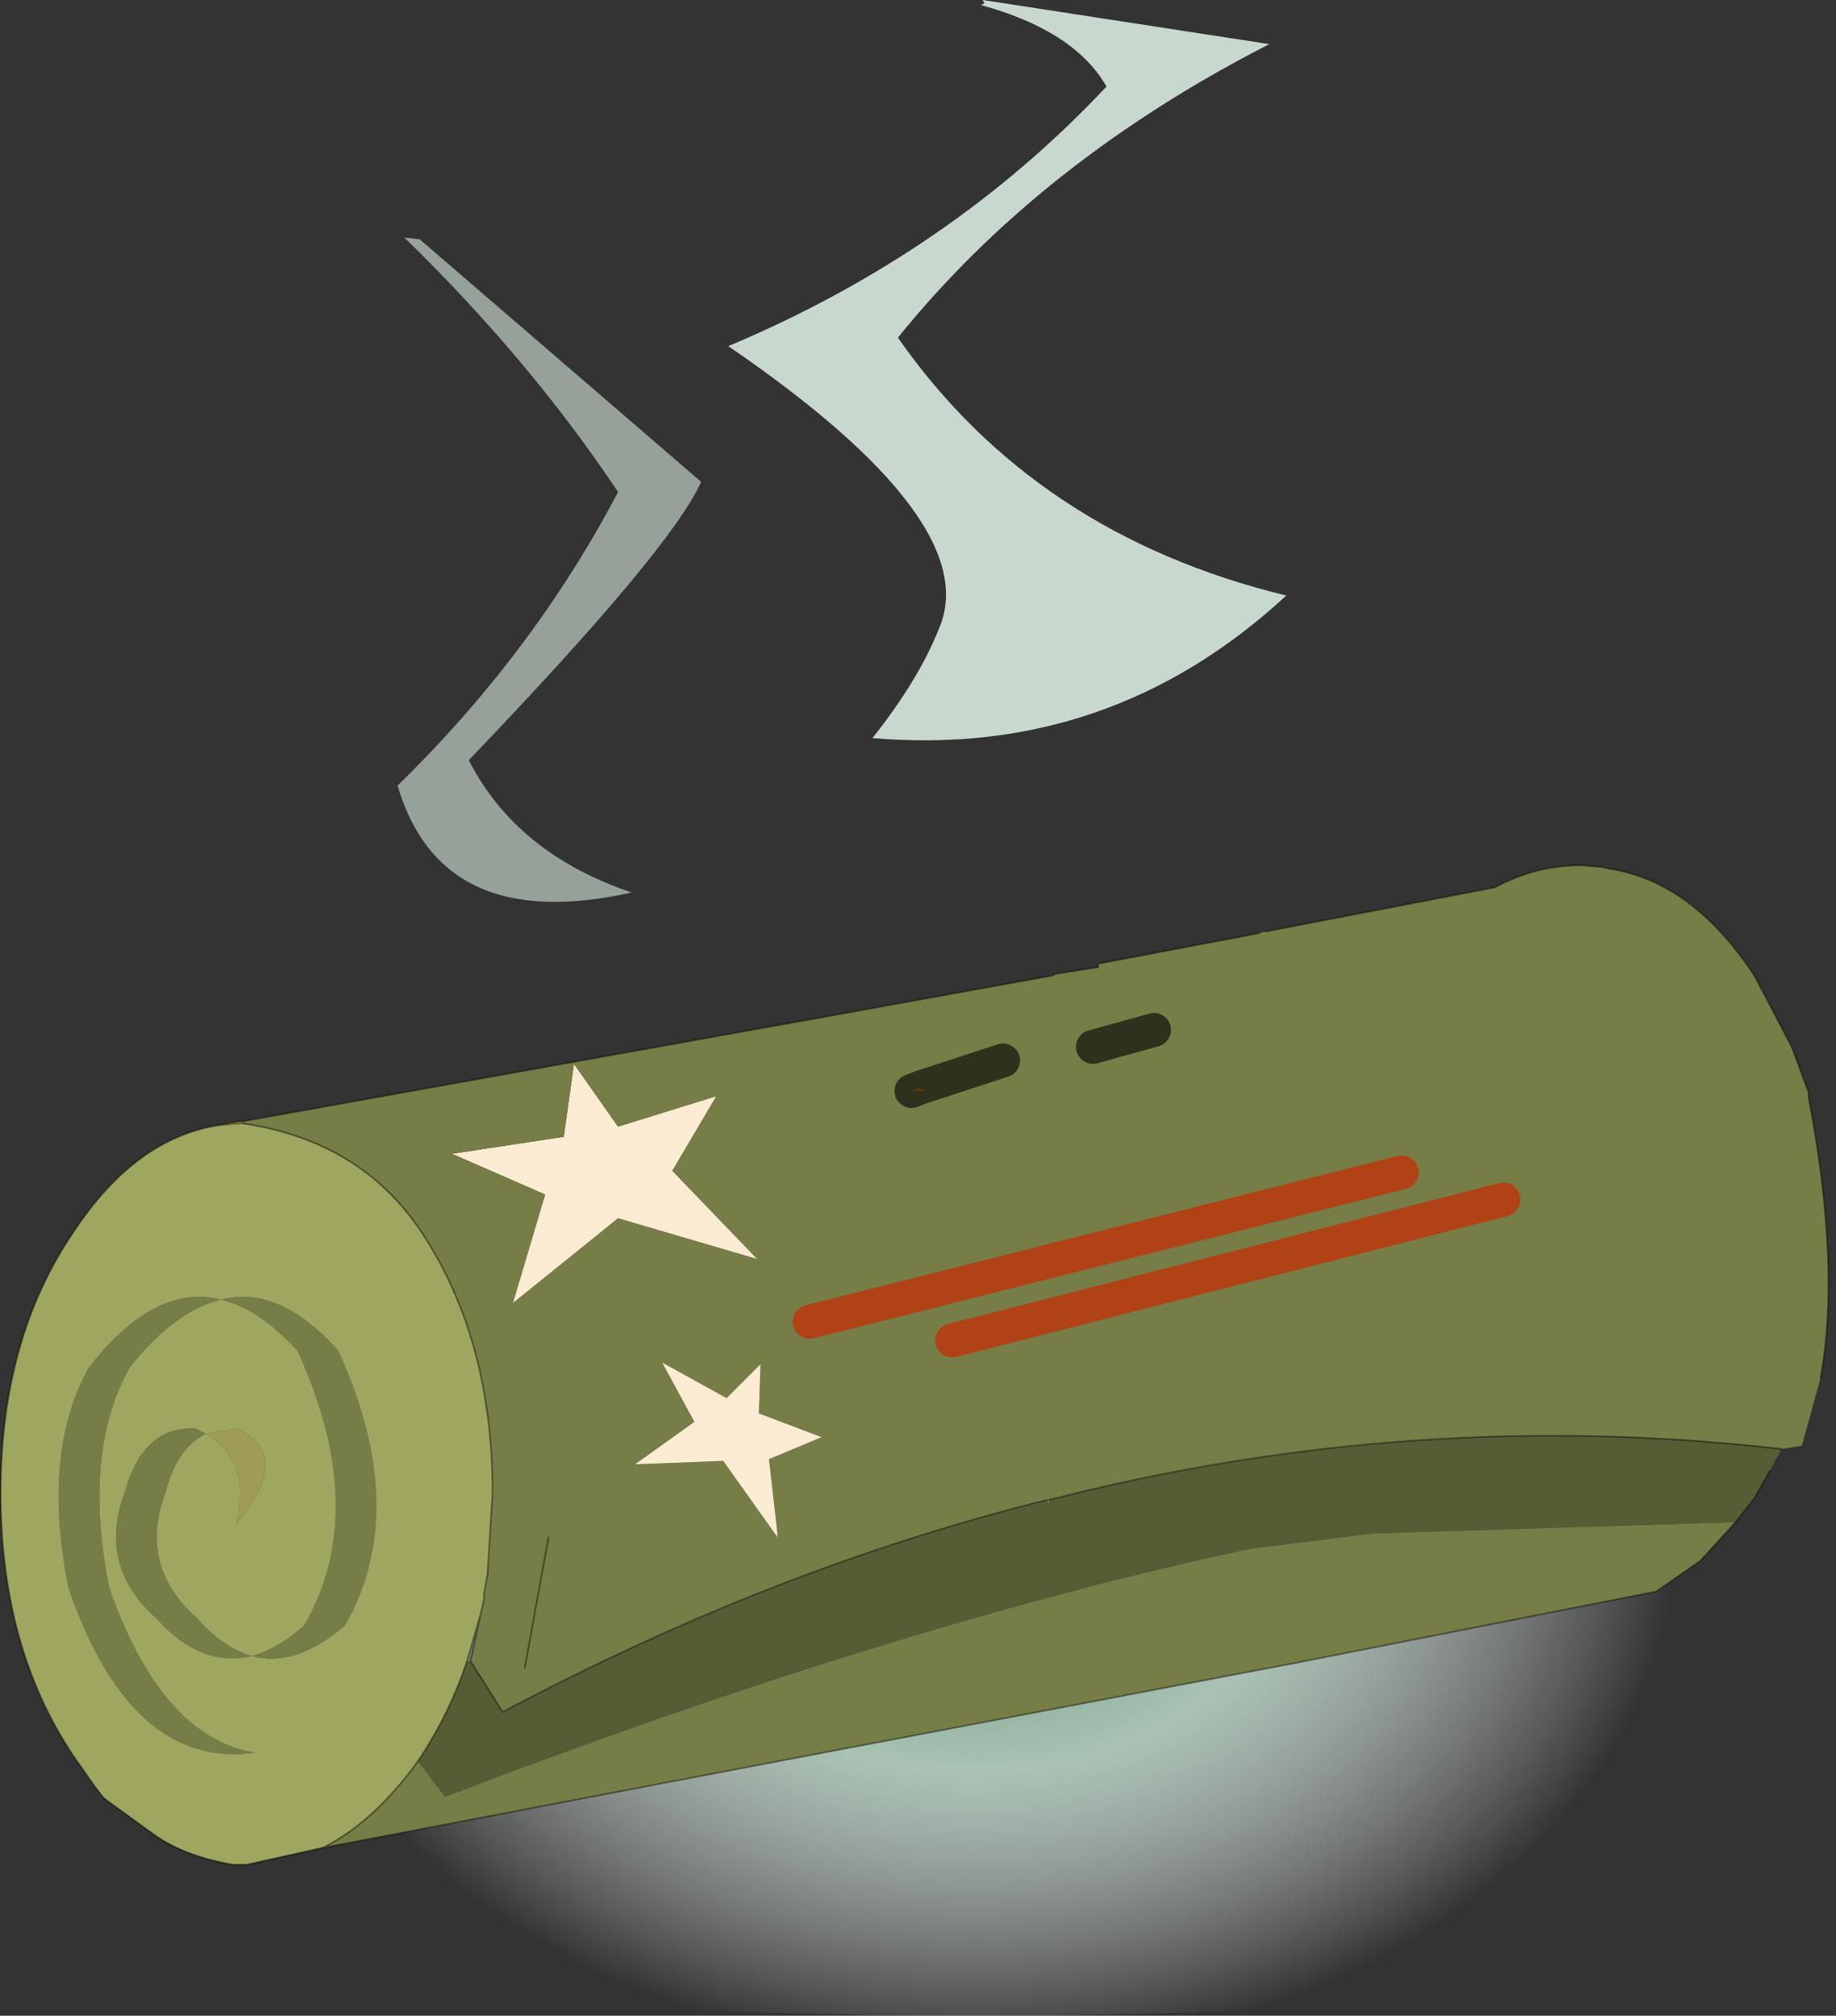 <svg viewBox="0 0 54.125 59.4" xmlns="http://www.w3.org/2000/svg" xmlns:xlink="http://www.w3.org/1999/xlink"><rect x="0" y="0" width="54.125" height="59.4" fill="#333333" stroke="none"/><use transform="translate(.02)" width="54.1" height="59.4" xlink:href="#a"/><defs><radialGradient id="b" cx="0" cy="0" r="819.2" gradientTransform="matrix(.063 0 0 .046 28.7 19.95)" gradientUnits="userSpaceOnUse"><stop stop-color="#699675" offset="0"/><stop stop-color="#a9c2b5" offset=".18"/><stop stop-color="#fff" stop-opacity="0" offset=".4"/></radialGradient><g id="a"><path d="M54.1 7.8v24.3q-11.3 1.8-25.35 1.8Q15.7 33.9 5 32.35V7.55Q15.7 6 28.75 6 42.8 6 54.1 7.8" fill="url(#b)" fill-rule="evenodd" transform="translate(0 25.5)"/><path d="m28.9-25.35.1-.05-.05-.1 8.45 1.3q-6.75 3.45-10.95 8.65 4.05 5.8 11.45 7.6-5.2 4.8-12.2 4.2 1.35-1.7 1.95-3.2 1.4-3.15-6.2-8.35Q28-18.05 32.6-22.95q-.95-1.65-3.7-2.4" fill="#c8d8ce" fill-rule="evenodd" transform="translate(0 25.5)"/><path d="m11.9-18.5.45.05 8.3 7.15q-.9 2-6.85 8.2Q15.2-.35 18.6.8 13 2.05 11.7-2.35q4-3.9 6.5-8.65-2.6-3.9-6.3-7.5" fill="#c9d9cf" fill-opacity=".663" fill-rule="evenodd" transform="translate(0 25.5)"/><path d="m27.1 6.55-.25.1.25-.1.15.1h-.4l.25-.1" fill="#f90" fill-rule="evenodd" transform="translate(0 25.5)"/><path d="M7.1 7.55v.05l-.6.05.6-.1" fill="#fc3" fill-rule="evenodd" transform="translate(0 25.5)"/><path d="m6.05 16.75.9-.15q1.7.75 0 2.8.45-1.85-.9-2.65" fill="#9f9c55" fill-rule="evenodd" transform="translate(0 25.5)"/><path d="m22.65 17.5.25 2.2v.1l-1.6-2.25-2.6.1 1.75-1.25-.95-1.75 1.9 1.05 1-1-.05 1.45 1.85.7-1.55.65m-6.6-7.8L13.3 8.5l3.3-.5.3-2.15 1.3 1.85 2.9-.9L19.8 9l2.5 2.6-4.1-1.2-3.1 2.5.95-3.2" fill="#fbebd2" fill-rule="evenodd" transform="translate(0 25.5)"/><path d="m37.3 1.95 6.75-1.3Q45.25 0 46.6 0l.6.05.2.05q2.45.35 4.3 3.15l1.1 2.1.5 1.35v.15q.95 5 .35 8.25l-.55 2-.6.1q-10.85-1.25-21.6 1.5h-.05q-8.05 2-16.05 6.25l-.95-1.5.3-1.4.05-.2.05-.25v-.15l.1-.55.15-2.4q0-4.55-2.1-7.7-1.8-2.7-5.3-3.2v-.05l17-3.05L31 3.25l.1-.05 1.25-.2v-.1L37.1 2l.2-.05m13.85 17.4L50.1 20.5l-1.3.9-10.6 2.1-28.7 5.45q1.5-.75 2.8-2.55l.8 1.05q13.55-5.15 23.75-7.3l3.6-.45 10.7-.35M34 4.85l-1.8.5 1.8-.5m-6.9 1.7-.25.1h.4l-.15-.1 2.45-.8-2.45.8M22.65 17.5l1.55-.65-1.85-.7.05-1.45-1 1-1.9-1.05.95 1.75-1.75 1.25 2.6-.1 1.6 2.25v-.1l-.25-2.2m-6.6-7.8-.95 3.2 3.1-2.5 4.1 1.2L19.8 9l1.3-2.2-2.9.9-1.3-1.85L16.6 8l-3.3.5 2.75 1.2m-10 7.05q-.85.4-1.2 1.75-.8 2.15.95 3.7.75.85 1.6 1.1.75-.2 1.55-.9 1.95-3.4-.2-8.1-1.15-1.25-2.25-1.5-1.35.3-2.7 2-1.4 2.5-.6 6.5 1.55 4.4 4.3 4.85-3.65.5-5.5-4.85-.8-4 .6-6.5 1.95-2.5 3.9-2 1.7-.45 3.45 1.5 2.15 4.7.2 8.1-1.45 1.25-2.75.9-1.5.35-2.8-1.1-1.75-1.55-.95-3.7.55-2 2.1-1.9l.3.15m9.4 6.9.7-3.85-.7 3.85M41.3 9.05l-17.45 4.4 17.45-4.4M28.05 14 44.3 9.85 28.05 14" fill="#777d46" fill-rule="evenodd" transform="translate(0 25.5)"/><path d="M7.1 7.6q3.5.5 5.3 3.2 2.1 3.15 2.1 7.7l-.15 2.4-.1.55v.15l-.05.25-.05.2-.4 1.4q-.5 1.5-1.35 2.8l-.1.15q-1.3 1.8-2.8 2.55l-2.25.5h-.4q-1.45-.25-2.35-.9L3.05 27.5l-.2-.25-.7-1Q0 23.05 0 18.5t2.15-7.7Q4 8 6.5 7.65l.6-.05m-1.05 9.15-.3-.15q-1.55-.1-2.1 1.9-.8 2.15.95 3.7 1.3 1.45 2.8 1.1 1.3.35 2.75-.9 1.95-3.4-.2-8.1-1.75-1.95-3.45-1.5-1.95-.5-3.9 2-1.4 2.5-.6 6.5 1.85 5.35 5.5 4.85-2.75-.45-4.3-4.85-.8-4 .6-6.5 1.35-1.7 2.7-2 1.1.25 2.25 1.5 2.15 4.7.2 8.1-.8.7-1.55.9-.85-.25-1.6-1.1-1.75-1.55-.95-3.7.35-1.35 1.2-1.75 1.35.8.9 2.65 1.7-2.05 0-2.8l-.9.15" fill="#9ea660" fill-rule="evenodd" transform="translate(0 25.5)"/><path d="m13.85 23.45.95 1.5q8-4.25 16.05-6.25l.05.1v-.1q10.75-2.75 21.6-1.5l-.35.65-.45.8-.55.7-10.7.35-3.6.45q-10.2 2.15-23.75 7.3l-.8-1.05.1-.15q.85-1.3 1.35-2.8h.1" fill="#585c34" fill-rule="evenodd" transform="translate(0 25.5)"/><path d="M53.65 40.6q.6-3.25-.35-8.25v-.15l-.5-1.35-1.1-2.1q-1.85-2.8-4.3-3.15l-.2-.05-.6-.05q-1.35 0-2.55.65l-6.75 1.3m-.2.05-4.75.9v.1M24.1 30l-17 3.05m0 .05q3.5.5 5.3 3.2 2.1 3.15 2.1 7.7l-.15 2.4-.1.55v.15l-.05.25-.05.2-.3 1.4.95 1.5q8-4.25 16.05-6.25m.05 0q10.75-2.75 21.6-1.5M38.2 49l10.6-2.1 1.3-.9 1.05-1.15M12.3 51.9q-1.3 1.8-2.8 2.55L38.2 49m13.95-5.65-.45.8-.55.7m-48.3 7.9-.7-1Q0 48.55 0 44t2.15-7.7Q4 33.5 6.5 33.15l.6-.1m-.6.1.6-.05m6.65 15.85q-.5 1.5-1.35 2.8l-.1.15m1.45-2.95.4-1.4m2-2.25-.7 3.85" fill="none" stroke="#000" stroke-linecap="round" stroke-linejoin="round" stroke-opacity=".412" stroke-width=".05"/><path d="m32.35 28.5-1.25.2-.1.05L24.1 30" fill="none" stroke="#000" stroke-linecap="round" stroke-linejoin="round" stroke-opacity=".424" stroke-width=".05"/><path d="m9.5 54.45-2.25.5h-.4q-1.45-.25-2.35-.9L3.05 53" fill="none" stroke="#000" stroke-linecap="round" stroke-linejoin="round" stroke-opacity=".502" stroke-width=".05"/><path d="m3.05 53-.2-.25" fill="none" stroke="#000" stroke-linecap="round" stroke-linejoin="round" stroke-opacity=".463" stroke-width=".05"/><path d="M44.3 9.85 28.05 14m-4.2-.55 17.45-4.4" fill="none" stroke="#ca2800" stroke-linecap="round" stroke-linejoin="round" stroke-opacity=".69" transform="translate(0 25.5)"/><path d="m32.2 5.35 1.8-.5M26.85 6.65l.25-.1 2.45-.8" fill="none" stroke="#000" stroke-linecap="round" stroke-linejoin="round" stroke-opacity=".612" transform="translate(0 25.5)"/></g></defs></svg>